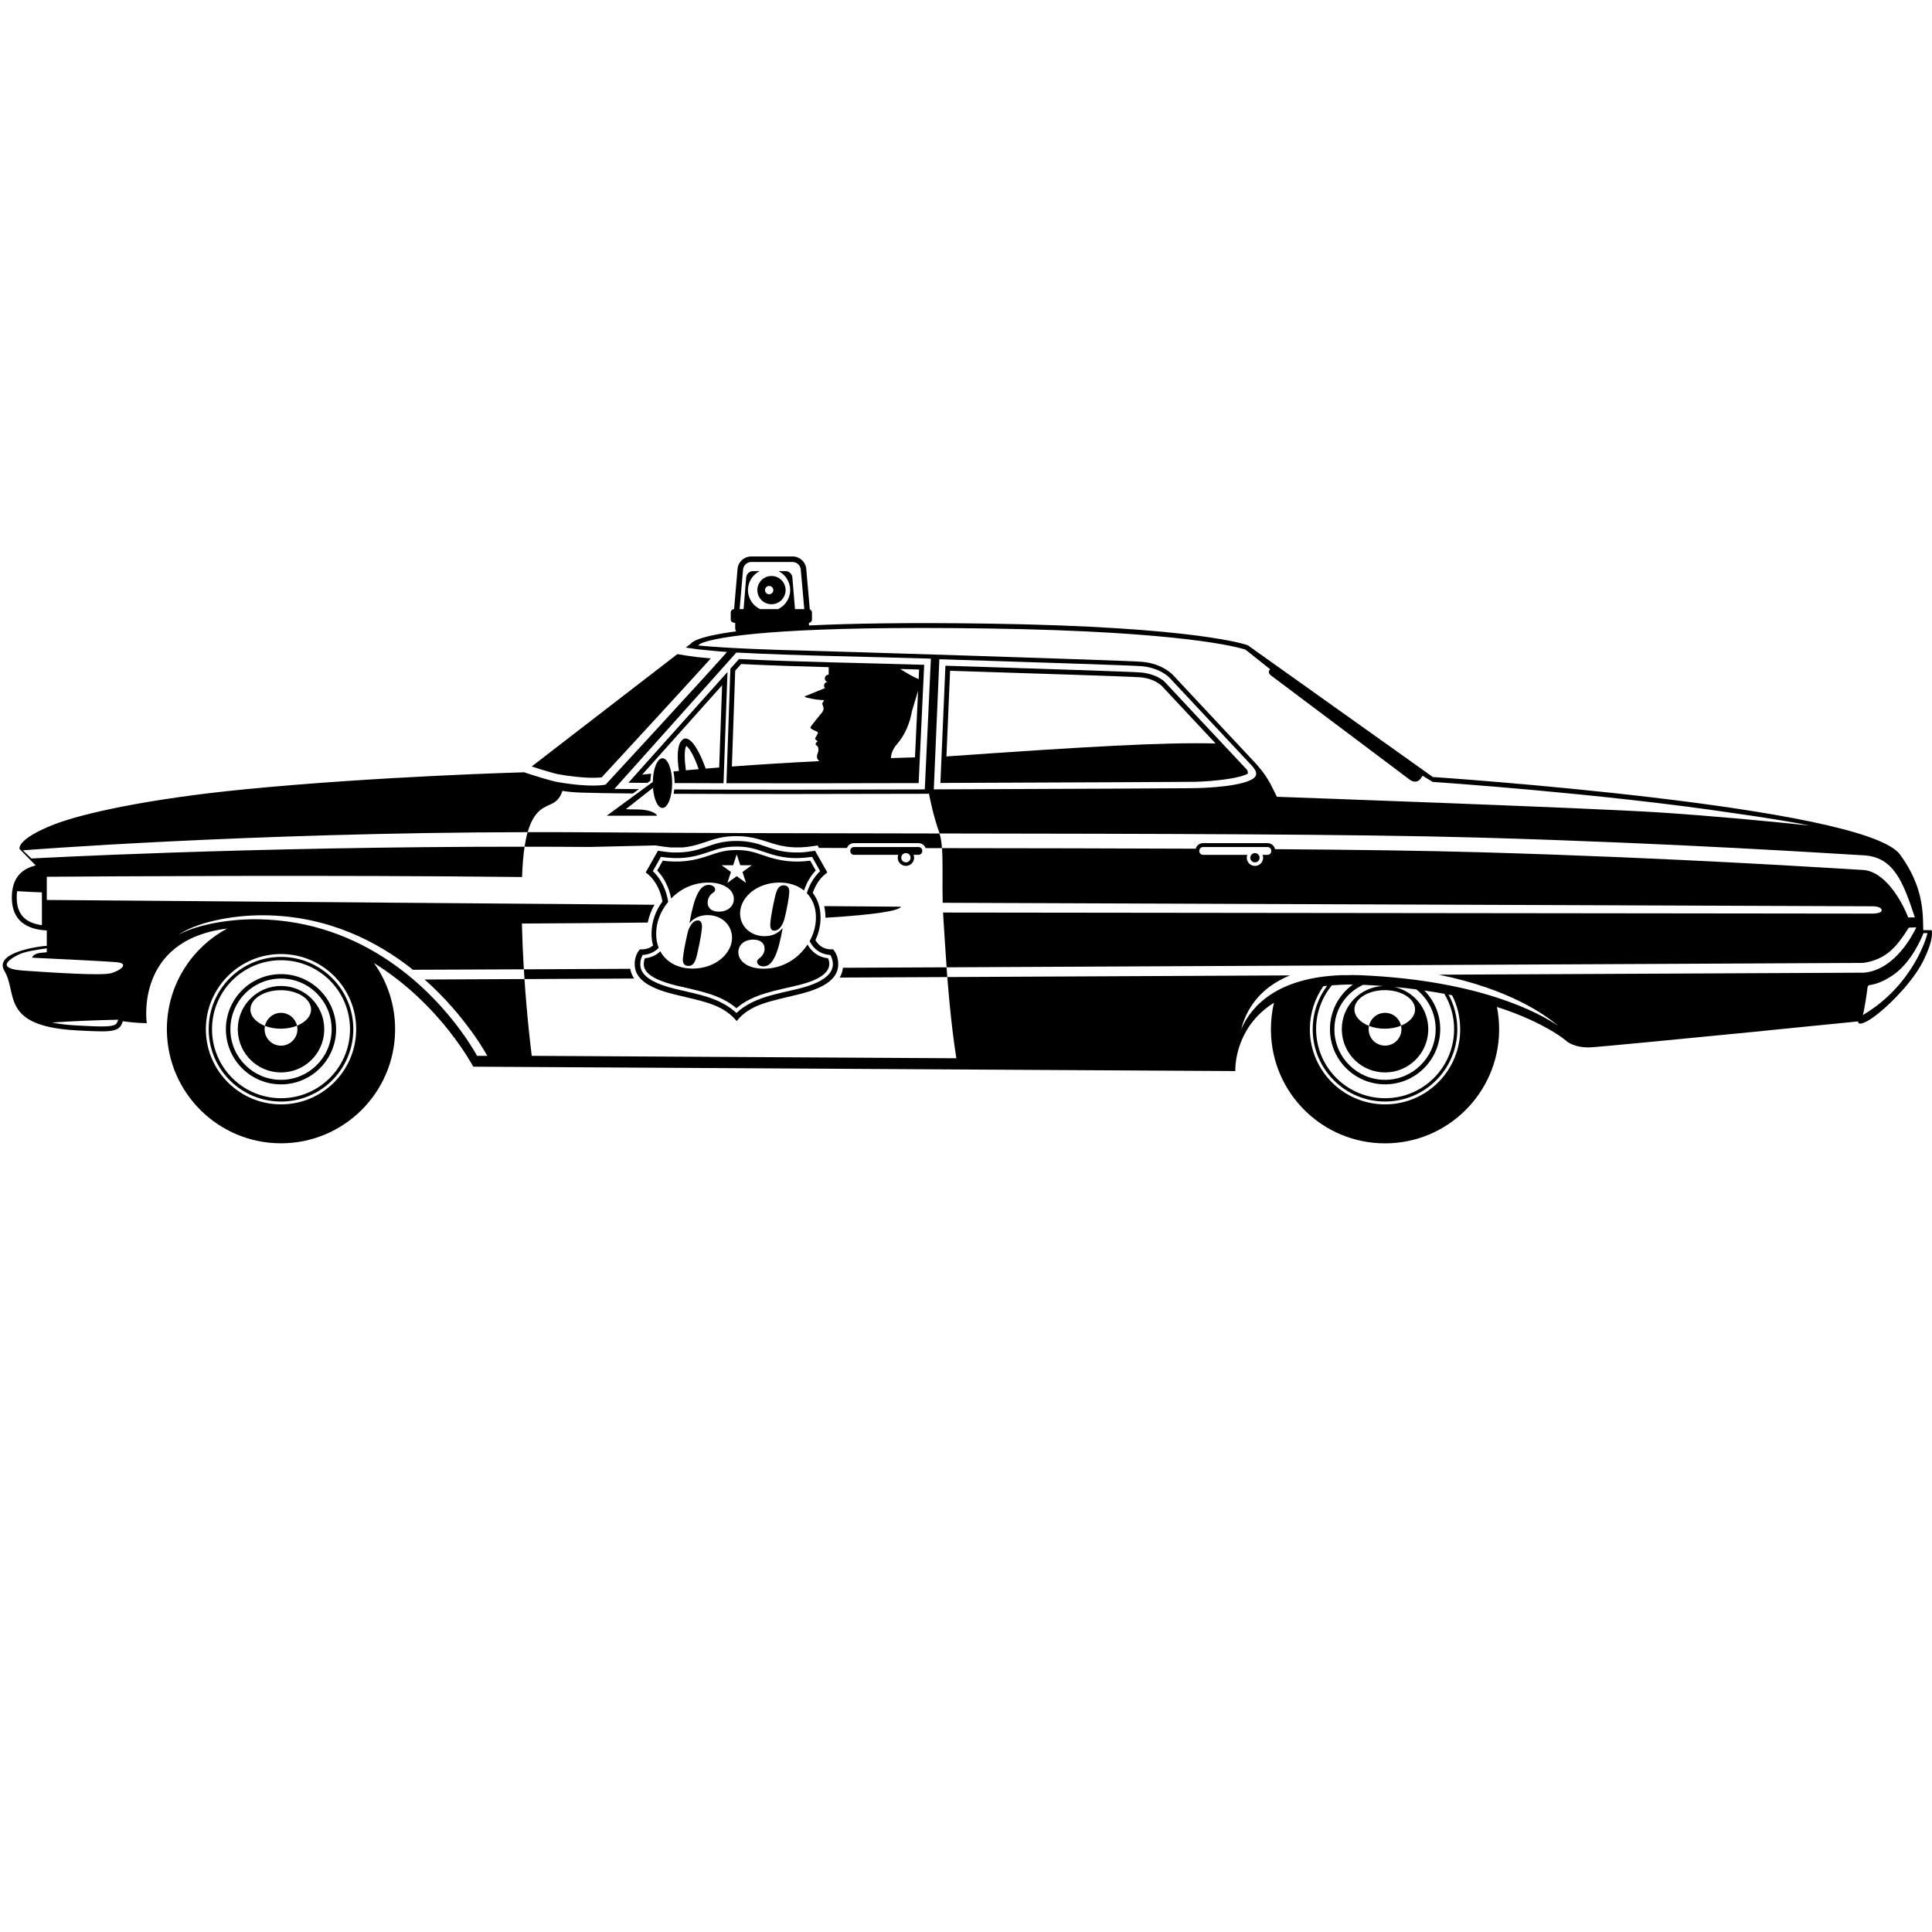 <svg xmlns="http://www.w3.org/2000/svg" xmlns:xlink="http://www.w3.org/1999/xlink" version="1.1" id="Layer_1" x="0px" y="0px" width="100px" height="100px" viewBox="0 0 100 100" enable-background="new 0 0 100 100" xml:space="preserve">
<g>
	<path d="M39.932,31.275c0.404,0,0.731-0.327,0.731-0.731c0-0.404-0.327-0.731-0.731-0.731c-0.404,0-0.732,0.327-0.732,0.731   C39.2,30.948,39.527,31.275,39.932,31.275z M39.812,30.329c0.118,0,0.215,0.096,0.215,0.215c0,0.118-0.097,0.215-0.215,0.215   c-0.119,0-0.215-0.097-0.215-0.215C39.597,30.425,39.692,30.329,39.812,30.329z"/>
	<circle cx="64.956" cy="44.396" r="0.24"/>
	<path d="M14.545,49.529c-2.067,0-3.743,1.677-3.743,3.743c0,0.031,0.001,0.062,0.001,0.09v0.003   c0.049,2.024,1.706,3.651,3.742,3.651s3.691-1.625,3.741-3.651h0.001c0.001-0.03,0.001-0.062,0.001-0.093   C18.288,51.206,16.612,49.529,14.545,49.529z M18.116,53.359c-0.047,1.933-1.628,3.484-3.571,3.484s-3.524-1.553-3.57-3.482v-0.002   c-0.001-0.028-0.001-0.059-0.001-0.088c0-1.973,1.599-3.57,3.571-3.57c1.972,0,3.572,1.599,3.572,3.57   C18.117,53.301,18.116,53.33,18.116,53.359z"/>
	<path d="M71.689,52.424c-0.407,0-0.75,0.291-0.83,0.676c0.238,0.092,0.52,0.146,0.816,0.146c0.311,0,0.6-0.059,0.844-0.155   C72.436,52.71,72.098,52.424,71.689,52.424z"/>
	<path d="M40.1,46.481c-0.179,0.783-0.233,1.255-0.233,1.375c0,0.215,0.066,0.316,0.216,0.316c0.173,0,0.329-0.138,0.454-0.418   c0.054-0.12,0.102-0.323,0.161-0.604c0.132-0.597,0.155-0.943,0.155-1.009c0-0.209-0.102-0.317-0.293-0.317   C40.303,45.824,40.201,46.034,40.1,46.481z"/>
	<path d="M36.097,49.338c0.179-0.782,0.238-1.255,0.238-1.374c0-0.216-0.071-0.323-0.22-0.323c-0.174,0-0.329,0.144-0.455,0.425   c-0.054,0.119-0.096,0.322-0.155,0.604c-0.131,0.597-0.161,0.943-0.161,1.01c0,0.209,0.102,0.316,0.293,0.316   C35.894,49.995,35.995,49.786,36.097,49.338z"/>
	<path d="M42.206,48.662c0.171-0.36,0.266-0.759,0.266-1.177c0-0.498-0.146-0.932-0.404-1.27c0.158-0.459,0.427-0.832,0.755-1.054   l-0.636-1.126c-0.315,0.05-0.594,0.084-0.8,0.089c-1.566,0.037-1.836-0.597-3.266-0.597c-1.43,0-1.699,0.634-3.266,0.597   c-0.205-0.005-0.484-0.039-0.8-0.089l-0.635,1.126c0.429,0.291,0.753,0.838,0.868,1.499c-0.353,0.475-0.565,1.053-0.565,1.673   c0,0.215,0.027,0.418,0.079,0.605c-0.172,0.141-0.396,0.218-0.683,0.2c-0.171,0.197-0.257,0.448-0.267,0.721   c-0.024,0.721,0.557,1.243,2.04,1.607c1.476,0.363,2.51,0.505,3.237,1.382c0.708-0.877,1.742-1.019,3.219-1.382   c1.483-0.364,2.063-0.887,2.038-1.607c-0.009-0.272-0.095-0.523-0.265-0.721C42.681,49.167,42.392,48.972,42.206,48.662z    M41.28,51.188c-1.113,0.274-2.288,0.432-3.162,1.244c-0.891-0.817-2.025-0.966-3.156-1.244c-1.482-0.363-1.837-0.833-1.82-1.318   c0.006-0.168,0.044-0.291,0.12-0.44c0.364-0.026,0.635-0.165,0.833-0.371c-0.086-0.216-0.132-0.459-0.132-0.724   c0-0.582,0.215-1.162,0.622-1.654c-0.091-0.599-0.345-1.155-0.793-1.592l0.416-0.737c0.916,0.126,1.523,0.076,2.427-0.237   c0.541-0.189,0.898-0.297,1.486-0.297c0.587,0,0.945,0.107,1.486,0.297c0.903,0.312,1.511,0.363,2.427,0.237l0.415,0.737   c-0.332,0.324-0.558,0.714-0.688,1.139c0.302,0.313,0.472,0.747,0.472,1.259c0,0.421-0.111,0.841-0.328,1.228   c0.2,0.389,0.532,0.676,1.077,0.716C43.557,50.551,42.048,51,41.28,51.188z"/>
	<path d="M41.797,48.89c-0.098,0.148-0.211,0.29-0.341,0.424c-0.515,0.532-1.188,0.825-1.93,0.825c-0.812,0-1.309-0.376-1.309-0.854   c0-0.37,0.304-0.651,0.771-0.651c0.37,0,0.586,0.185,0.586,0.466c0,0.18-0.078,0.335-0.21,0.454   c-0.089,0.078-0.179,0.113-0.179,0.228c0,0.125,0.132,0.238,0.329,0.238c0.483,0,0.759-0.65,0.998-1.989   c-0.222,0.275-0.538,0.425-0.938,0.425c-0.724,0-1.267-0.509-1.267-1.172c0-0.293,0.107-0.586,0.311-0.843   c0.37-0.466,1.01-0.759,1.727-0.759c0.513,0,0.947,0.149,1.27,0.411c0.134-0.401,0.342-0.758,0.608-1.035l-0.286-0.509   c-0.863,0.111-1.559,0.025-2.389-0.264c-0.521-0.182-0.861-0.287-1.427-0.287s-0.905,0.105-1.428,0.287   c-0.823,0.287-1.53,0.375-2.388,0.264l-0.287,0.509c0.357,0.37,0.61,0.88,0.722,1.449c0.514-0.532,1.189-0.825,1.931-0.825   c0.812,0,1.313,0.376,1.313,0.855c0,0.369-0.311,0.65-0.776,0.65c-0.371,0-0.58-0.185-0.58-0.466c0-0.179,0.072-0.335,0.203-0.454   c0.09-0.077,0.186-0.113,0.186-0.228c0-0.125-0.138-0.238-0.334-0.238c-0.484,0-0.76,0.651-0.998,1.989   c0.221-0.274,0.543-0.424,0.943-0.424c0.724,0,1.262,0.514,1.262,1.171c0,0.293-0.108,0.586-0.323,0.849   c-0.371,0.46-1.004,0.747-1.715,0.747c-0.775,0-1.373-0.338-1.674-0.895c-0.2,0.193-0.46,0.326-0.799,0.363   c-0.032,0.078-0.052,0.17-0.056,0.274c-0.012,0.337,0.203,0.771,1.682,1.137c1.062,0.262,2.257,0.43,3.112,1.174   c0.842-0.74,2.073-0.916,3.12-1.174c0.47-0.115,2.014-0.479,1.625-1.411C42.348,49.546,42.013,49.266,41.797,48.89z M37.649,45.7   l0.184-0.565l-0.48-0.35h0.595l0.184-0.565l0.184,0.565h0.595l-0.481,0.35l0.184,0.565l-0.48-0.349L37.649,45.7z"/>
	<path d="M60.303,35.312c-0.287-0.303-0.841-0.468-1.228-0.503c-0.456-0.042-5.509-0.204-10.015-0.347l-0.125-0.004l-0.26,6.068   l0.133-0.001c6.737-0.021,12.747-0.057,12.747-0.057c0.698,0.01,2.438-0.107,3.035-0.422c0-0.076,0.002-0.106-0.04-0.196   C63.027,38.232,60.303,35.312,60.303,35.312z M48.987,39.153l0.189-4.434c4.469,0.142,9.426,0.3,9.875,0.341   c0.356,0.033,0.756,0.156,1.066,0.426l2.802,2.996C60.189,38.416,56.279,38.641,48.987,39.153z"/>
	<path d="M44.212,44.246h2.281c-0.018,0.046-0.027,0.097-0.027,0.149c0,0.233,0.189,0.423,0.424,0.423   c0.233,0,0.423-0.189,0.423-0.423c0-0.053-0.01-0.104-0.027-0.149h0.249c0.269,0,0.269-0.404,0-0.404h-3.322   C43.942,43.842,43.942,44.246,44.212,44.246z M46.89,44.155c0.133,0,0.24,0.107,0.24,0.24s-0.107,0.24-0.24,0.24   c-0.134,0-0.241-0.107-0.241-0.24S46.756,44.155,46.89,44.155z"/>
	<path d="M42.725,47.502c2.579-0.158,3.795-0.354,3.911-0.571L42.659,46.9C42.702,47.085,42.725,47.281,42.725,47.502z"/>
	<path d="M43.631,50.092c-0.022,0.191-0.081,0.358-0.169,0.506l5.57-0.025l-0.038-0.505L43.631,50.092z"/>
	<path d="M32.621,50.145l-5.506,0.027l0.032,0.504l5.677-0.027C32.721,50.495,32.651,50.328,32.621,50.145z"/>
	<path d="M33.922,43.759c0.295,0.047,0.549,0.084,0.786,0.104l0.617,0.002c0.336-0.027,0.686-0.107,1.132-0.263   c0.599-0.208,1.014-0.325,1.664-0.325c1.604,0,2.008,0.834,4.025,0.51l0.174-0.027l0.072,0.128l1.445,0.003   c0.053-0.136,0.178-0.25,0.374-0.25h3.322c0.198,0,0.325,0.119,0.376,0.256l0.847,0.002c-0.022-0.29-0.061-0.544-0.126-0.758   c-6.093-0.008-12.326-0.018-18.099-0.061c-1.088-0.008-2.162-0.01-3.222-0.008c-0.061,0.213-0.113,0.462-0.158,0.753   c1.106,0,2.232,0.005,3.375,0.013L33.922,43.759z"/>
	<path d="M37.73,40.539c2.986,0.006,6.431,0.002,9.819-0.007l0.286-6.122c-3.194-0.098-6.392-0.139-9.584-0.298l-0.447,0.501   L37.6,40.539H37.73z M47.572,34.654l-0.023,0.498c-0.283-0.122-0.498-0.237-0.955-0.525L47.572,34.654z M46.42,38.528   c0.425-0.488,0.679-1.108,0.788-1.739l0.312-1.036L47.359,39.2l-1.246,0.039C46.126,39.004,46.216,38.763,46.42,38.528z    M38.054,34.713l0.306-0.343c1.51,0.075,3.021,0.123,4.534,0.163c0.002,0.131,0,0.267-0.006,0.394   c-0.209-0.02-0.287,0.304-0.052,0.37c-0.165-0.004-0.241,0.211-0.134,0.318l-0.997,0.406c0,0-0.155,0.031,0.064,0.089   c0.319,0.084,0.619,0.121,0.893,0.13c-0.057,0.081-0.117,0.17-0.095,0.222c0.076,0.176,0.11,0.267-0.069,0.479   c-0.117,0.139-0.457,0.556-0.535,0.672c-0.108,0.163,0.43,0.215,0.371,0.341c-0.026,0.058-0.112,0.201-0.141,0.256   c-0.034,0.067,0.129,0.128,0.126,0.176c-0.002,0.019-0.105,0.021-0.101,0.143c0.004,0.076,0.16,0.03,0.144,0.316   c-0.008,0.149-0.196,0.339,0.046,0.551c-1.579,0.079-3.093,0.173-4.526,0.279L38.054,34.713z"/>
	<path d="M33.665,40.407c0.003-0.086,0.014-0.217,0.036-0.361l-0.462,0.05l4.137-4.626l-0.151,4.256l-0.698,0.057   c-0.44-1.23-0.973-1.912-1.305-1.373c-0.175,0.284-0.173,0.848-0.081,1.494l-0.284,0.027c0.046,0.239,0.061,0.471,0.061,0.6   l2.41,0.008l0.121,0.001l0.206-5.758l-5.127,5.731l0.278,0.003l0.704,0.006L33.665,40.407z M35.5,39.871   c-0.077-0.576-0.086-1.052,0.019-1.265c0.204,0.144,0.435,0.61,0.646,1.206L35.5,39.871z"/>
	<path d="M32.976,41.897c-0.333-0.004-0.503-0.005-0.584-0.014l1.406-1.105c0.044,0.593,0.248,1.041,0.492,1.041   c0.276,0,0.501-0.576,0.501-1.286c0-0.711-0.225-1.286-0.501-1.286c-0.27,0-0.488,0.543-0.501,1.226l-2.383,1.747h2.605   C34.012,42.22,33.889,41.908,32.976,41.897z"/>
	<path d="M31.145,40.234l2.607-2.831c0.944-1.028,2.295-2.498,3.04-3.323l-0.709-0.069c-0.435-0.057-0.77-0.108-1.022-0.155   l-7.54,5.816c0.63,0.211,1.235,0.379,1.378,0.404C30.206,40.303,30.898,40.265,31.145,40.234z"/>
	<path d="M14.545,52.424c-0.408,0-0.75,0.291-0.831,0.676c0.238,0.092,0.519,0.146,0.817,0.146c0.311,0,0.6-0.059,0.843-0.155   C15.29,52.71,14.95,52.424,14.545,52.424z"/>
	<path d="M14.545,51.033c-1.236,0-2.238,1.003-2.238,2.238c0,0.028,0.001,0.059,0.002,0.09c0.048,1.195,1.029,2.148,2.236,2.148   c1.208,0,2.192-0.955,2.237-2.148v-0.004c0.001-0.027,0.001-0.058,0.001-0.086C16.783,52.036,15.781,51.033,14.545,51.033z    M15.374,53.09c0.013,0.059,0.02,0.12,0.02,0.184c0,0.027-0.001,0.055-0.004,0.086c-0.043,0.429-0.405,0.763-0.845,0.763   s-0.802-0.334-0.845-0.761v-0.002c-0.003-0.028-0.004-0.059-0.004-0.086c0-0.061,0.006-0.117,0.018-0.174   c-0.451-0.176-0.752-0.49-0.752-0.851c0-0.551,0.703-0.997,1.569-0.997c0.867,0,1.57,0.446,1.57,0.997   C16.102,52.604,15.812,52.913,15.374,53.09z"/>
	<path d="M99.986,48.147l-0.439-0.004c-0.021-0.865,0.039-2.206-1.199-3.91c-1.838-2.522-24.184-4.015-24.184-4.015l-9.58-6.821   c0,0-2.557-0.962-13.471-1.119c-4.058-0.059-7.044-0.009-9.24,0.096v-0.136c0.087-0.009,0.154-0.082,0.154-0.172v-0.365   c0-0.074-0.046-0.138-0.112-0.162l-0.178-2.028c-0.003-0.392-0.322-0.709-0.716-0.709h-2.135c-0.392,0-0.709,0.313-0.715,0.703   l-0.175,2.024c-0.095,0-0.173,0.076-0.173,0.172v0.365c0,0.096,0.078,0.173,0.231,0.173v0.28c0,0.06,0.018,0.114,0.049,0.16   c-2.201,0.292-2.332,0.626-2.332,0.626l-0.277,0.214l0.632,0.09c0.482,0.043,0.988,0.105,1.502,0.136   c-0.243,0.3-2.289,2.526-3.579,3.932l-2.703,2.935c0,0-0.711,0.177-2.518-0.138c-0.192-0.033-0.97-0.254-1.7-0.5   c0,0-7.565,0.205-14.464,0.882c-4.916,0.48-8.359,1.233-9.858,1.815c-1.964,0.765-1.795,1.269-1.795,1.269l0.838,0.855   c-0.727,0.174-1.237,0.648-1.237,1.661c0,1.215,0.794,1.654,1.81,1.705v0.799l-0.136,0.006c0,0-2.665,0.27-2.056,1.29   c0.691,1.156-0.233,2.86,3.737,3.076c1.847,0.102,2.229,0.1,2.386-0.473c0.797,0.111,1.244,0.098,1.244,0.098   s-0.651-4.303,4.163-4.895c-1.858,0.995-3.123,2.956-3.123,5.209c0,0.028,0.001,0.058,0.001,0.09   c0.048,3.222,2.674,5.816,5.906,5.816c3.234,0,5.861-2.598,5.906-5.816v-0.004c0.001-0.028,0.001-0.058,0.001-0.086   c0-1.275-0.405-2.459-1.094-3.424c1.745,1.081,3.038,2.438,3.891,3.514v0.004c0.835,1.057,1.247,1.846,1.247,1.846l39.444,0.227   c0,0-0.047-1.016,0.571-2.076v-0.002c0.298-0.512,0.749-1.033,1.431-1.459c-0.104,0.44-0.158,0.899-0.158,1.373   c0,0.027,0,0.057,0,0.088c0.047,3.223,2.673,5.818,5.906,5.818c3.234,0,5.859-2.599,5.906-5.818v-0.004c0-0.027,0-0.057,0-0.084   c0-0.396-0.039-0.781-0.113-1.155c1.336,0.43,2.261,0.896,2.838,1.243h0.008c0.521,0.313,0.759,0.529,0.759,0.529   s0.388,0.354,1.231,0.32c0.404-0.016,5.127-0.475,8.949-0.85v-0.004c2.652-0.262,4.871-0.483,4.909-0.489   c-0.02,0.215,0.345,0.157,1.079-0.438c0.803-0.654,1.854-1.775,2.328-2.765C99.943,48.915,100.038,48.439,99.986,48.147z    M38.457,29.523c0-0.236,0.193-0.435,0.43-0.435h2.135c0.237,0,0.43,0.198,0.43,0.435l0.177,2.006h-0.481l-0.131-1.593   c0-0.203-0.154-0.373-0.344-0.373h-0.375c0.356,0.18,0.601,0.549,0.601,0.976c0,0.438-0.258,0.815-0.628,0.99h-0.927   c-0.372-0.175-0.63-0.553-0.63-0.99c0-0.427,0.245-0.796,0.602-0.976h-0.354c-0.189,0-0.343,0.17-0.343,0.373l-0.132,1.593h-0.205   L38.457,29.523z M36.137,33.412c0.068-0.076,0.106-0.113,0.446-0.216c1.175-0.325,4.598-0.81,14.528-0.666   c10.197,0.147,13.053,0.994,13.354,1.094l1.28,1.017c0,0-0.19,0.142,0.046,0.324c0.266,0.204,7.184,5.396,7.184,5.396   s0.325,0.25,0.555-0.056l0.104-0.153l0.515,0.318c0.006,0.001,8.656,0.58,15.617,1.622c1.338,0.188,2.955,0.44,3.885,0.637   c-2.071-0.221-4.996-0.496-7.732-0.676c-3.611-0.237-19.828-0.812-19.828-0.812s-0.055-0.126-0.324-0.649   c-0.271-0.524-0.683-0.984-0.81-1.119c-1.522-1.62-4.244-4.535-4.244-4.535s-0.519-0.584-1.587-0.682   c-0.826-0.075-16.215-0.55-17.524-0.582C39.935,33.633,37.882,33.568,36.137,33.412z M64.746,40.37   c-0.818,0.41-2.982,0.432-3.193,0.428c-0.16,0.002-6.27,0.038-13.034,0.059l-0.186,0.001l0.288-6.736l0.176,0.005   c4.582,0.146,9.842,0.314,10.307,0.356c0.496,0.045,0.86,0.202,1.099,0.345c0.118,0.071,0.247,0.159,0.342,0.263   c0,0,2.726,2.918,4.247,4.538C65.109,39.968,65.09,40.198,64.746,40.37z M2.17,47.886c-0.793-0.103-1.305-0.502-1.305-1.43   c0-0.118,0.008-0.228,0.022-0.329c0.412,0.026,0.84,0.047,1.282,0.063L2.17,47.886L2.17,47.886z M6.103,52.82   c-0.042,0.135-0.088,0.187-0.159,0.223c-0.226,0.111-0.711,0.104-1.962,0.036c-0.514-0.027-0.938-0.08-1.288-0.152   c1.061-0.073,2.211-0.122,3.421-0.147L6.103,52.82z M5.767,50.369c-0.503,0.148-3.053-0.03-4.523-0.128   c-1.47-0.098-0.815-0.57-0.263-0.84c0.29-0.141,0.92-0.247,1.441-0.315v0.202L2.1,49.319c-0.374,0.037-0.466,0.253-0.421,0.253   c0.045,0,3.721,0.173,4.366,0.233C6.691,49.865,6.271,50.219,5.767,50.369z M18.434,53.361v0.005   c-0.05,2.104-1.771,3.796-3.889,3.796s-3.84-1.691-3.889-3.801c-0.001-0.029-0.001-0.06-0.001-0.09c0-2.147,1.741-3.89,3.89-3.89   s3.891,1.741,3.891,3.89C18.436,53.305,18.435,53.335,18.434,53.361z M75.579,53.361v0.005c-0.05,2.104-1.772,3.796-3.89,3.796   c-2.116,0-3.838-1.691-3.891-3.801c0-0.029,0-0.06,0-0.09c0-0.826,0.26-1.594,0.698-2.225l0.198-0.023   c-0.471,0.627-0.748,1.404-0.748,2.248c0,0.031,0,0.062,0,0.09h0.06v0.002l-0.06,0.001c0.049,2.024,1.705,3.651,3.742,3.651   c2.035,0,3.691-1.625,3.742-3.651c0-0.03,0-0.062,0-0.093c0-0.647-0.166-1.258-0.455-1.791l0.186,0.037   c0.268,0.527,0.417,1.123,0.417,1.754C75.58,53.305,75.58,53.335,75.579,53.361z M72.538,53.271c0,0.028-0.001,0.056-0.003,0.086   c-0.042,0.43-0.405,0.764-0.846,0.764c-0.439,0-0.801-0.334-0.844-0.76v-0.004c-0.003-0.027-0.005-0.058-0.005-0.086   c0-0.06,0.005-0.117,0.019-0.172c-0.451-0.177-0.754-0.492-0.754-0.852c0-0.551,0.705-0.997,1.57-0.997   c0.866,0,1.569,0.446,1.569,0.997c0,0.354-0.289,0.664-0.728,0.841C72.532,53.148,72.538,53.21,72.538,53.271z M69.451,53.271   c0,0.028,0.002,0.059,0.002,0.09h0.001c0.047,1.195,1.028,2.148,2.235,2.148s2.191-0.955,2.236-2.148v-0.004   c0.001-0.027,0.002-0.058,0.002-0.086c0-1.071-0.753-1.967-1.759-2.188c0.396,0.037,0.774,0.08,1.14,0.128   c0.61,0.479,1.002,1.224,1.002,2.06c0,0.027,0,0.056-0.002,0.086c-0.045,1.408-1.201,2.535-2.619,2.535s-2.573-1.127-2.619-2.531   v-0.004c0-0.027,0-0.058,0-0.086c0-0.994,0.554-1.857,1.484-2.297c0.354,0.016,0.698,0.036,1.03,0.062   C70.398,51.091,69.451,52.07,69.451,53.271z M68.838,53.271c0,0.031,0,0.062,0.002,0.09v0.004c0.049,1.531,1.307,2.76,2.852,2.76   c1.541,0,2.799-1.227,2.852-2.76c0.001-0.03,0.002-0.062,0.002-0.094c0-0.779-0.314-1.487-0.822-2.002   c0.36,0.051,0.704,0.107,1.035,0.17c0.32,0.535,0.506,1.162,0.506,1.832c0,0.028,0,0.059-0.002,0.088   c-0.047,1.933-1.628,3.484-3.57,3.484c-1.943,0-3.523-1.553-3.569-3.482v-0.002c0-0.028-0.003-0.059-0.003-0.088   c0-0.862,0.308-1.653,0.816-2.271c0.338-0.027,0.7-0.043,1.086-0.04C69.305,51.479,68.838,52.32,68.838,53.271z M74.468,50.45   c3.655,0.735,5.521,2.083,6.177,2.643c-1.021-0.688-4.059-2.334-10.129-2.612l-0.521-0.015l-0.149,0.007l-0.434,0.002   c-3.283,0.126-4.637,1.575-5.166,2.791c0.23-0.901,0.857-2.103,2.523-2.779l-17.737,0.085c0.07,0.889,0.158,1.846,0.273,2.789   v0.005c0.058,0.476,0.123,0.948,0.195,1.409L27.523,54.65c-0.051-0.414-0.1-0.844-0.146-1.289c-0.089-0.854-0.169-1.76-0.23-2.686   L21.979,50.7c1.065,0.942,1.867,1.913,2.406,2.661h0.004c0.555,0.767,0.831,1.289,0.831,1.289h-0.527c0,0-0.276-0.524-0.836-1.289   v-0.002c-1.478-2.02-4.935-5.705-10.529-5.778c-1.589-0.021-3.28,0.332-4.089,0.809c0.82-0.598,2.661-1.038,4.481-1.015   c3.243,0.044,5.791,1.336,7.656,2.82l5.738-0.023c-0.048-0.786-0.082-1.585-0.1-2.37c2.264-0.011,4.476-0.027,6.514-0.051   c0.065-0.327,0.186-0.638,0.348-0.921L2.422,46.582v-1.201c2.843-0.021,14.727-0.099,24.6,0.013   c0.02-0.628,0.065-1.144,0.131-1.569c-14.474-0.006-25.526,0.611-25.526,0.611l-0.445-0.423c0,0,11.504-0.913,26.13-0.941   c0.346-1.214,0.914-1.291,1.299-1.494c0.297-0.157,0.435-0.426,0.498-0.642c0.295,0.048,0.625,0.079,0.992,0.09   c0.607,0.02,1.521,0.034,2.66,0.045l0.307-0.225l-1.266-0.013l6.312-7.057c3.29,0.169,6.596,0.208,9.889,0.311l0.179,0.006   l-0.316,6.767h-0.168c-4.252,0.012-8.534,0.026-12.798,0.001l-0.032,0.226c3.652,0.018,8.585,0.013,13.217-0.001   c0.032,0.177,0.221,1.155,0.549,2.055c10.917,0.016,21.388,0.027,27.968,0.214c10.256,0.291,18.437,0.839,19.862,0.917   c1.526,0.084,2.022,1.307,2.649,3.214h-0.346c-0.334-0.864-1.205-2.396-2.347-2.457c-1.425-0.078-9.597-0.626-19.843-0.917   c-2.879-0.082-6.504-0.13-10.583-0.159c-0.036-0.16-0.167-0.312-0.394-0.312h-3.322c-0.215,0-0.344,0.137-0.387,0.288   c-4.135-0.019-8.595-0.024-13.135-0.03c0.058,0.747,0.009,1.727,0.036,2.829l48.046,0.181c0,0,0.551-0.027,0.557,0.207   c0.006,0.192-0.562,0.172-0.562,0.172l-48.021-0.055l0.02,0.347c0.042,0.648,0.093,1.515,0.164,2.488l20.668-0.099l0.321-0.001   l26.451-0.127c1.225-0.182,1.746-0.856,2.365-1.828L99.186,48c-0.127,0.279-1.072,2.209-2.713,2.346L74.468,50.45z M65.379,44.396   c0,0.233-0.188,0.423-0.423,0.423s-0.423-0.189-0.423-0.423c0-0.053,0.01-0.104,0.027-0.149h-2.283c-0.269,0-0.269-0.404,0-0.404   H65.6c0.27,0,0.27,0.404,0,0.404h-0.248C65.37,44.292,65.379,44.343,65.379,44.396z M96.422,52.539   c0.1-0.387,0.215-1.189,0.239-1.42c0.007-0.071,0.037-0.1,0.091-0.131c0.1-0.008,0.648-0.072,1.364-0.617   c0.829-0.635,1.315-1.746,1.446-2.076l0.203,0.004C99.732,48.498,99.012,51.007,96.422,52.539z"/>
	<path d="M14.545,50.42c-1.576,0-2.853,1.277-2.853,2.854c0,0.031,0,0.062,0.002,0.088v0.005c0.049,1.532,1.307,2.76,2.851,2.76   c1.543,0,2.8-1.226,2.851-2.76h0.001c0.001-0.03,0.001-0.062,0.001-0.093C17.397,51.697,16.12,50.42,14.545,50.42z M17.164,53.357   c-0.045,1.408-1.2,2.535-2.619,2.535s-2.574-1.127-2.619-2.531v-0.004c-0.001-0.027-0.001-0.058-0.001-0.086   c0-1.446,1.173-2.621,2.62-2.621c1.447,0,2.621,1.175,2.621,2.621C17.166,53.3,17.165,53.327,17.164,53.357z"/>
</g>
</svg>